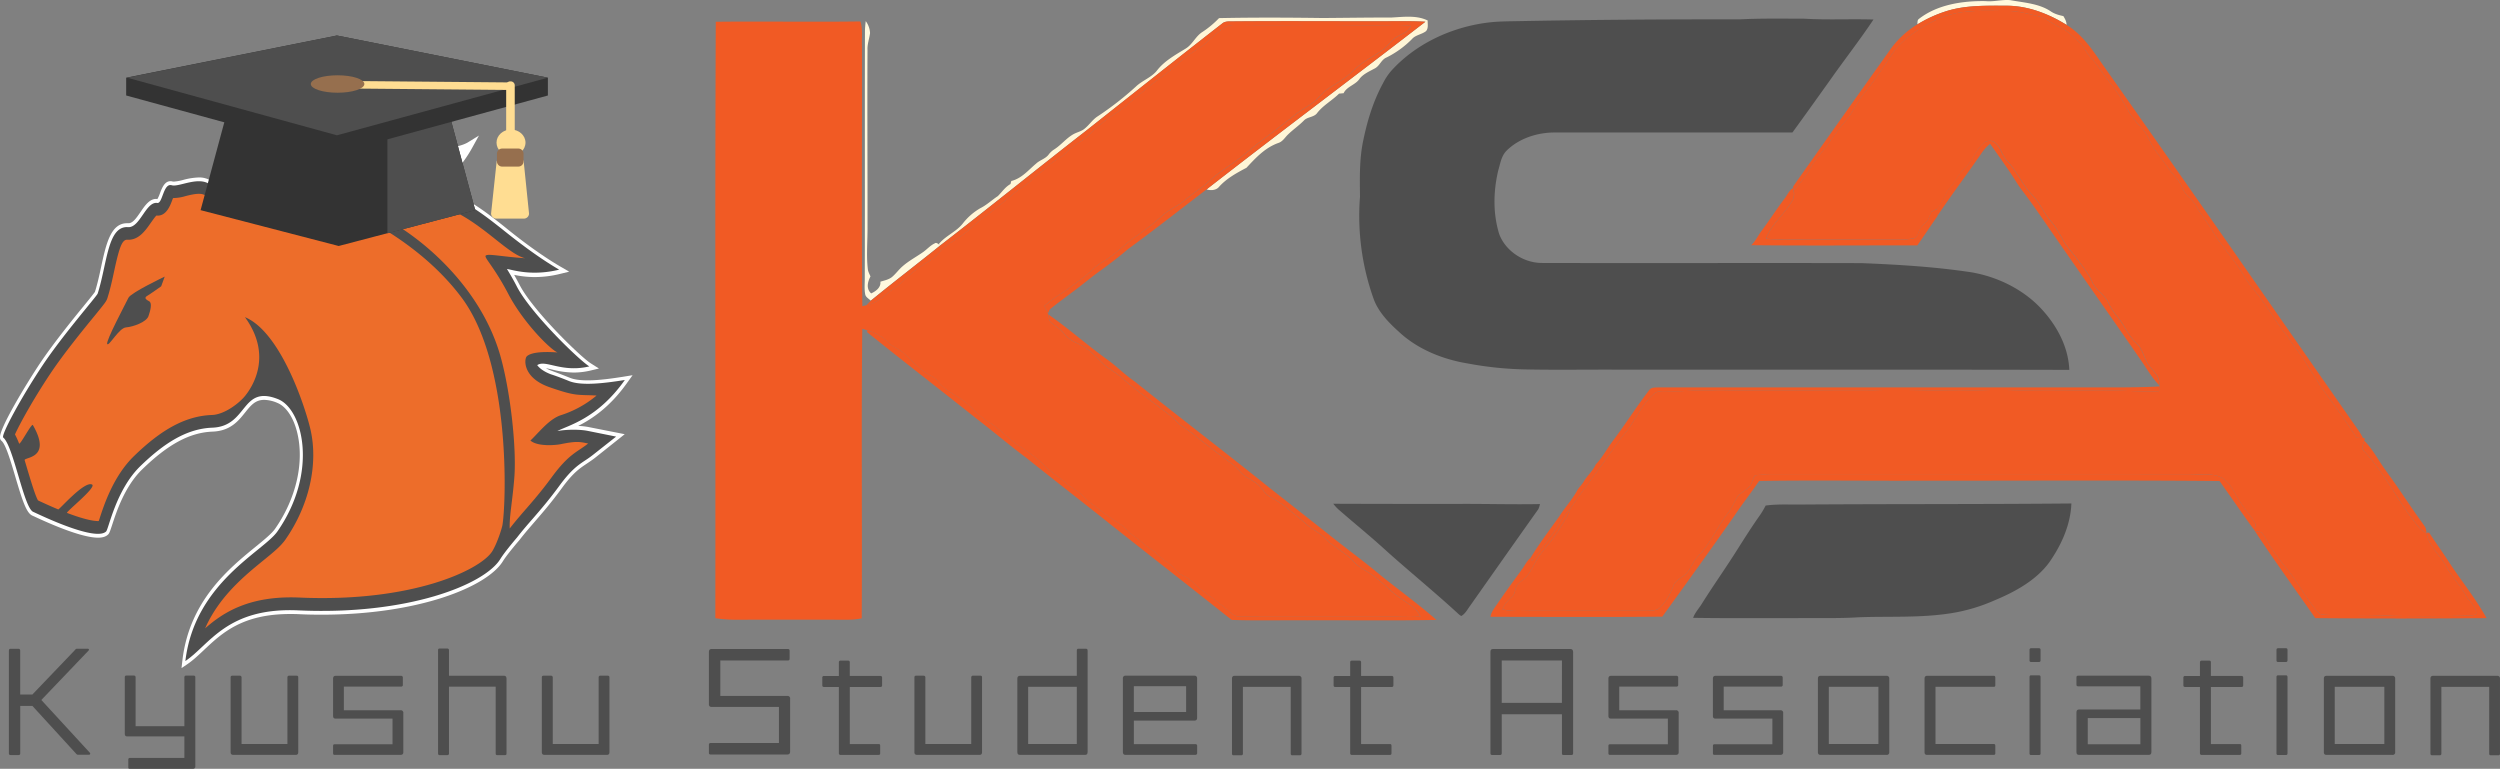 <svg xmlns="http://www.w3.org/2000/svg" viewBox="0 0 1976.05 607.68"><rect x="0" y="0" width="1976.05" height="607.68" fill="#808080" stroke="none"/><defs><style>.cls-1{fill:#fff9dd;}.cls-2{fill:#f15a24;}.cls-3{fill:#fff6d7;}.cls-4{fill:#4e4e4e;}.cls-5{fill:#fff9de;}.cls-6{fill:#fff;}.cls-7{fill:#ed6d2a;}.cls-8{fill:#9a9a9a;}.cls-9{fill:#333;}.cls-10{fill:#ffdd92;}.cls-11{fill:#966f4e;}</style></defs><title>アセット 2</title><g id="レイヤー_2" data-name="レイヤー 2"><g id="レイヤー_1-2" data-name="レイヤー 1"><path class="cls-1" d="M1569.53.89c6.5.65,12.89-1.37,19.38-.78,10.8,2,22.56,2.63,31.78,8.69,3,2.13,6.6,3.15,10.22,3.92,1.34,2.15,2.52,4.42,2.56,6.94-13.82-8.55-29.92-15-46.92-15.16-16.3,0-33.08-.6-48.66,4.47a103.44,103.44,0,0,0-22.37,10.33c.21-1.39-.19-3,1-4.17C1530.89,3.75,1550.88.56,1569.53.89Z"/><path class="cls-2" d="M1537.89,9c15.58-5.07,32.36-4.47,48.66-4.47,17,.18,33.1,6.61,46.92,15.16,12.39,7.59,20.22,19.41,28,30.64,66.81,94.55,132.7,189.62,198.92,284.5,2.59,3.76,5.46,7.4,7.39,11.51l-5.09-.35c-8.83-13.55-18.22-26.79-28-39.8-3.24-5.48-6.69-10.85-10.18-16.2-4.53-8.48-11.14-15.83-16.41-23.9-7.22-9-12.95-18.83-19.69-28.08-4.59-6.62-10.51-12.43-14.4-19.45-7.26-12.47-17.49-23.27-24.94-35.63-2.52-4.08-5.2-8.1-8.06-12-3.47-4.7-5.54-10.24-10.08-14.27a22.31,22.31,0,0,1-6.22-8.71c-2.13-5.66-7.18-9.73-10.62-14.69-3.4-4.78-6.8-9.55-10.38-14.23-4.13-5.34-5.62-12-10.24-17-4.43-5-8.84-10-12-15.75a143.81,143.81,0,0,0-15.17-22.85c-4.6-5.48-8-11.7-12.93-17-3.86-4.08-6.05-9.21-10.12-13.13-4.61-4.36-9.09-9.07-15.2-11.75-5.76-2.48-10.27-7-16.54-8.55-8.21-2-16.45-4.39-25-4.26-17.72-.06-36.41-1.47-52.91,5.52-11.79,5.42-23.1,12.12-31.94,21.07-5.15,5.12-8.61,11.32-12.62,17.13-4.81,7.08-9.64,14.15-15.16,20.79-5.87,6.91-9,15.32-14.91,22.2a143.24,143.24,0,0,0-12,15.59c-4.89,7.66-11.77,14.16-16.19,22.09-3.5,6.37-8.25,12.07-13.08,17.65-.08-.51-.25-1.54-.34-2.05,0-.33,0-1,0-1.35Q1455,94,1493,40.74a73,73,0,0,1,22.49-21.44A103.44,103.44,0,0,1,1537.89,9Z"/><path class="cls-2" d="M1533.58,14.22c16.5-7,35.19-5.58,52.91-5.52,8.59-.13,16.83,2.28,25,4.26,6.27,1.53,10.78,6.07,16.54,8.55,6.11,2.68,10.59,7.39,15.2,11.75,4.07,3.92,6.26,9.05,10.12,13.13,4.93,5.26,8.33,11.48,12.93,17a143.81,143.81,0,0,1,15.17,22.85c3.13,5.75,7.54,10.79,12,15.75,4.62,5.07,6.11,11.71,10.24,17,3.58,4.68,7,9.45,10.38,14.23,3.44,5,8.49,9,10.62,14.69a22.31,22.31,0,0,0,6.22,8.71c4.54,4,6.61,9.57,10.08,14.27,2.86,3.9,5.54,7.92,8.06,12,7.45,12.36,17.68,23.16,24.94,35.63,3.89,7,9.81,12.83,14.4,19.45,6.74,9.25,12.47,19.08,19.69,28.08,5.27,8.07,11.88,15.42,16.41,23.9,3.49,5.35,6.94,10.72,10.18,16.2,9.79,13,19.18,26.25,28,39.8l5.09.35,1.47.1c-.13.46-.39,1.36-.53,1.82-.56,2.79-2.81,6.2,0,8.6,16.06,16.86,25.64,37.63,39.81,55.68,2.57,3.26,4.88,7.09,9.34,8.52l.14.06v0c1.46,10.42,10.77,17.63,15.65,26.68,4.26,8.1,11,14.83,15.37,22.86,2.66,5,9.29,9,8,15.13a24.39,24.39,0,0,1-6.86.84c-19.56.51-39.13.48-58.68.19-16.93-1-33.9-.53-50.84-.7-2.78-.25-6.32.34-8.15-2-6.33-6.79-11-14.69-16-22.26-6.22-9.8-14.48-18.38-20.88-28.07-2.88-4-4.51-8.58-7.7-12.36-1.3-1.58-3.8-1.16-5.63-1.67l-.27-.44c.3-2.22,1.59-4.62,0-6.67-3.8-6.25-9.08-11.68-12.64-18.06-3.62-5.71-6.18-12.46-12.32-16.44-7.68-4.61-17.31-2.79-25.94-2.78-109.93.17-219.86,0-329.78.08-4.66,0-9.37-.37-14,.27-2.15,2.75-2.35,6.37-4.64,9.05-3.12,3.2-7.84,5.09-10,9-2.36,4.32-4.37,8.82-7.51,12.74-6.69,8.52-11.07,18.28-17.59,26.89-3,4.06-7,7.47-9.5,11.85-1.95,3.22-3.34,6.86-6.49,9.31-3.07,2.61-7.42,4.39-8.78,8.26-2.47,6.4-5.72,12.76-11,17.67-2.54,2.39-6.5,2.14-9.85,2.32-30.49-.09-61,0-91.46.05-7.65-.06-15.46.79-22.9-1.23,1.41-3.88,4.28-7,7.43-9.84,2.65-2.31,2.44-5.86,3.72-8.76,2-2.55,5-4.38,7.19-6.78,3.72-3.72,5.8-8.44,8.27-12.85,3.67-6.58,9.22-12.08,13.74-18.18,3.79-4.86,6.47-10.32,9.89-15.4a27.83,27.83,0,0,0,3.37-7.74c7.75-11.65,16.5-22.75,24.6-34.21,6.31-8.56,12.18-17.38,18.92-25.68,8-9.92,12.49-22,22.35-30.67,3-3,7.86-2.24,11.88-2.29,10.9.53,21.76-1.14,32.66-.54,10.17.61,20.34-.29,30.52,0,32.74-.41,65.49.5,98.23.14,21.83.75,43.67-.26,65.51-.33,14.33-.13,28.66,1,43,.47,24.82-.92,49.67-.28,74.5-.16,14.4-.43,28.78,1.2,43.18.47.06-1.28.15-2.55.27-3.82,0-.24,0-.73,0-1,.71-5.69-3.45-10-7-14.08-5.19-5.81-5.36-14-11.3-19.39-6.19-5.68-9-13.44-14.1-19.79a61.46,61.46,0,0,1-8-12.15c-2.78-6.19-9.93-9.67-12.53-16-2.74-6.6-7.59-12.15-11.74-18-3.31-4.75-7.67-8.88-10.54-13.88-3.18-5.49-6-11.23-10.29-16.1-5.83-6.56-8.82-14.77-15-21.07-8-8.15-11.93-18.71-19.85-26.88-4.29-4.32-4.7-10.86-9.8-14.6-2.77-2.25-7-1.2-9.32,1.08-6.17,5.67-8.22,13.89-14.35,19.59-4.82,4.39-7.39,10.22-11.54,15.06-4.38,5.16-5.66,11.91-10.37,16.9-1.51.77-3.06,1.47-4.59,2.17a36.76,36.76,0,0,1-2.78,6.72c-2.11,2.75-5.45,4.77-6.52,8.12-1.22,2.18-1.49,5.49-4.59,6.18-5,1.14-10.12.73-15.17.81-30.11,0-60.23-.08-90.35.07-3.72,0-7.42-.25-11.12-.5,4.14-11.4,14.6-19.5,20.65-30a10.57,10.57,0,0,0,1.17-8.08c4.83-5.58,9.58-11.28,13.08-17.65,4.42-7.93,11.3-14.43,16.19-22.09a143.24,143.24,0,0,1,12-15.59c5.89-6.88,9-15.29,14.91-22.2,5.52-6.64,10.35-13.71,15.16-20.79,4-5.81,7.47-12,12.62-17.13C1510.48,26.34,1521.79,19.64,1533.58,14.22Z"/><path class="cls-2" d="M565.76,17.21c38.11-.45,76.23.28,114.34-.27,2,6.39.93,13,1.22,19.56.18,68.51-.42,137,.29,205.52l3.23-.79c9.22-1.56,14.89-8.77,22.11-13.44,6.14-3.92,10.39-9.66,16.25-13.87a133.7,133.7,0,0,1,13-8.64c4.25-2.62,6.58-6.94,10.4-10s8.23-5.4,12.27-8.2c7.09-4.79,12.8-11,19.62-16,9.07-6.31,17.22-13.58,25.68-20.52,3.79-2.68,8.09-4.83,11.16-8.26,3.87-4.33,9.4-7.09,13.42-11.28,3.83-4.15,9.88-5.89,13.63-10.12,5.37-5.76,13.16-9,18.79-14.56a128.13,128.13,0,0,1,12.56-11.11c5.89-4.55,12.68-8.12,18.13-13.15,4.44-4.13,9.47-7.71,14-11.77,5.69-5.11,12.39-9.19,18.38-14,5.44-4.23,10.16-9.16,15.79-13.19,4.4-3.19,9.43-5.64,13.41-9.3,4.83-4.43,9.55-9.08,15.35-12.51,2.66-1.63,6-1.56,9.09-1.61,22.19.35,44.39.12,66.58,0,17.7.13,35.4.39,53.08.19a128.73,128.73,0,0,1,17.46.43c-1,4.66-6.32,6.13-10.22,8.4-4.7,2.46-7.22,7-11.25,10.15-5.7,4.53-12.57,7.65-18.31,12.11-3.64,2.81-6.63,6.2-10.24,9-5,4-10.86,7.09-16.16,10.79-4.26,3-6.92,7.3-11.09,10.32-4.82,3.5-10.2,6.34-14.78,10.1-13.66,11.13-28.25,21.29-41.65,32.69-6.48,5-13.49,9.49-20,14.5-4.51,3.43-8.19,7.65-13,10.8s-9,6.76-13.39,10.23c-4.85,3.9-11,6.24-15.56,10.42A207.07,207.07,0,0,1,897.63,187c-9.17,6.23-16.37,14.59-26.18,20.08-6.25,3.42-10.4,9-16.12,13-5.51,3.83-10.51,8.23-16.28,11.76a133.77,133.77,0,0,0-13.57,9.93c1,2,2,4.07,2.84,6.16l.13.49a31.89,31.89,0,0,0,1.44,5.57c2,2.33,4.82,3.82,7.15,5.83,3.59,2.85,5.88,6.9,10,9.29,3.24,1.87,6.86,3.15,10,5.17,5.7,3.65,10.1,8.59,14.81,13.19,4.16,4.13,9.8,6.68,14.14,10.62,9.28,8.3,19.56,15.61,29.54,23.19,4.86,3.74,10,7.23,14.18,11.64,4.64,5.09,11.59,7.83,16.38,12.81,9,6.77,17.8,13.84,27,20.41,3.34,2.39,5.91,5.48,8.75,8.33,3.28,3.27,7.92,5,11.61,7.83,3.88,3,5.68,7.66,10,10.2,4.51,2.71,9.24,5.18,13.16,8.59,5.37,4.65,11.13,8.92,16.41,13.66,4.35,3.94,10.08,6.4,14.13,10.64,6.84,7.11,16.43,11.52,23.09,18.8,4.6,5.22,11.59,7.85,17,12.21,7.32,5.6,13.29,12.52,21.21,17.49,5.36,3.83,11.72,7.42,14.22,13.47-6.13.41-12.28.25-18.41.12q-61.56.11-123.13,0a10.23,10.23,0,0,1-7.76-2.71c-7.56-6.49-15.47-12.62-23.65-18.45-4.89-3.36-8.1-8.5-13.82-10.9-6-2.52-8.67-8.47-14.14-11.61-4.52-2.69-7.54-6.9-12-9.68-4.62-2.9-8.28-6.8-12.77-9.84-5.18-3.43-8.56-8.65-14.09-11.71-7.52-4.3-13.76-10.06-20.81-14.91-4.22-2.93-7-7.2-11.31-10a87.61,87.61,0,0,1-8.82-6.33c-5.16-4.52-11.28-8.08-16-13-6.2-6.38-13.81-11.41-21.32-16.43-7.85-5.42-14.08-12.47-22.08-17.72-7.75-4.12-12.85-10.85-19.43-16.16-7-5.58-16-9.15-21.4-16.26-3.23-4.38-9.16-5.85-13.23-9.39-4.63-4-9.06-8.15-13.35-12.42-3.88-4.11-10-5.66-13.82-9.89-4.09-4.42-9.85-7.22-15.84-9q-2-.62-3.93-1.17c-.87,76.28,0,152.58-.44,228.87a60.69,60.69,0,0,1-10.5,1.07q-45.21-.09-90.41,0a112.57,112.57,0,0,1-14.8-1.19C565.64,331.48,565.06,174.34,565.76,17.21Z"/><path class="cls-3" d="M1099.79,13.86c9.58-.48,19.88-2,28.69,2.35-.14,2.78.73,6-1.3,8.38-3.31,2.64-8.31,3-11.13,6.29a75.25,75.25,0,0,1-20,14.5c-4.33,1.77-5.37,6.6-9.36,8.7-4.37,2.34-9.21,4.43-12.16,8.33-3.16,4.69-10.12,6-12.5,11.26l-3.61.33c-5.46,5.43-12.67,9.27-17.34,15.35-2.37,3.37-7.64,2.94-10.42,5.87-3.92,4-8.62,7.2-12.59,11.09-2.36,2.24-4,5.33-7.29,6.56-10.77,3.71-18.36,12-25.56,19.75-7.92,4.13-15.89,8.57-21.69,15.08-2.26,2.73-6.48,3.06-9.84,2,57.23-44.64,115.51-88.16,173-132.55-13.46-.76-27-.27-40.44-.34-38,0-76-.26-114.07.1-2.24,0-4.59.24-6.24,1.74C930,46.61,894.47,74.92,858.76,103.08,820,133.19,782,164,743.12,194l-1.16-.95c5.12-6.55,13.87-9.8,19-16.33A47.91,47.91,0,0,1,774.8,164.6C780,162,784,158.07,788.72,155c3.28-3.23,5.76-7.16,10-9.54.15-.6.46-1.79.62-2.38,8.37-2.12,13.56-8.71,19.63-13.78,3-2.83,7.64-3.88,10-7.28a16.63,16.63,0,0,1,4.42-4c5.45-3.51,9.32-8.69,15-11.91,2.84-1.6,6.29-2.23,8.79-4.32,3.8-3,6.32-7.22,10.51-9.88a246.21,246.21,0,0,0,30.22-23.55c5-4.76,12.28-7.15,16.57-12.58,5.7-7.51,14.46-12.34,22.66-17.35,5.62-3.44,7.82-9.8,13.42-13.26a76,76,0,0,0,13-10.85c27.32-.58,54.65-.44,82-.08C1063.63,14.12,1081.71,13.82,1099.79,13.86Z"/><path class="cls-4" d="M1200.37,16.7c58.32-1.11,116.65-1.48,175-1.41,16.91-.85,33.88-.53,50.82-.51,18.19,1.08,36.43.09,54.65.65-10.69,16-22.6,31.27-33.68,47-10.1,14.12-20.13,28.28-30.4,42.29q-94.14,0-188.28,0c-14,.07-28.32,5-37.76,14.48-4.15,4.27-4.83,10.13-6.45,15.37-3.91,16.5-4.31,33.94.68,50.28,4.59,12.74,18.35,22.78,33.42,23,84.33.22,168.66-.09,253,.12,29.07,1.19,58.18,2.9,86.93,7.27,20.19,3.47,39.17,12.83,53,26.54,13.76,13.93,23.56,31.71,24.32,50.57-118.4-.31-236.8-.1-355.19-.16-24.43-.15-48.85.3-73.27-.17a274.37,274.37,0,0,1-47-4.72c-20.41-3.34-40.24-11.62-54.67-25.25-8.06-7.24-15.75-15.34-19.52-25.18a195.12,195.12,0,0,1-11-81.47c-.17-15-.55-30.06,2.66-44.82,3.19-15.33,7.79-30.54,15.42-44.58a49.1,49.1,0,0,1,6.32-9.68c18.83-21.06,47-34.77,76.67-38.47C1184.09,16.83,1192.24,16.87,1200.37,16.7Z"/><path class="cls-4" d="M1053.85,398.17q49.49.19,99,.14c21.46-.13,42.92.53,64.39.11a24,24,0,0,1-1.23,3.92c-18.06,25.41-36,50.93-53.94,76.4-2.13,2.84-3.71,6.22-7,8.15-1.69-.75-2.81-2.18-4.15-3.31-17.93-16.39-36.88-31.82-55-48.07-12.14-11.12-25-21.54-37.46-32.37A35.91,35.91,0,0,1,1053.85,398.17Z"/><path class="cls-4" d="M1395.6,399.6c7.89-1.07,15.86-.83,23.8-.78,72.62-.53,145.24-.19,217.86-.86-.62,16.66-7.72,32.6-17.5,46.57-10.26,14-26.64,23.12-43.24,30a137.91,137.91,0,0,1-34.18,10.15c-24.23,3.88-48.91,2.31-73.36,3.24-16.49,1.06-33,.39-49.54.67-27-.08-54.09.2-81.14-.24,1.42-4.2,4.7-7.52,7-11.34,9.19-14.66,19.31-28.82,28.47-43.49,5.6-8.81,11.19-17.65,17.26-26.21A62.13,62.13,0,0,0,1395.6,399.6Z"/><path class="cls-5" d="M684.29,16.68a17.12,17.12,0,0,1,3.41,9.54c-.58,4.45-2.27,8.79-2,13.32-.25,46.43.07,92.87,0,139.3.13,11.21-1,22.46.22,33.66.18,2.13,1.29,4.06,2.13,6-2.24,4.24-3.63,9.73.55,13.42,3.95-1.82,7.78-4.84,7.28-9.25,3.18-1,6.72-1.66,9.27-3.79,2.89-2.47,5.06-5.53,7.88-8.06,4.94-4.45,11-7.64,16.52-11.5,3.19-2.2,5.67-5.26,9.28-6.94,1.06-.86,2.3.08,3.13.69l1.16.95c-18.18,14.64-36.79,28.84-54.84,43.63-1.59-1.55-4-2.76-4.4-5-.83-4.36-.29-8.79-.35-13.18.21-65.05-.06-130.09.15-195.15C683.74,21.78,684,19.22,684.29,16.68Z"/><path class="cls-2" d="M965.94,18.67c1.65-1.5,4-1.77,6.24-1.74,38-.36,76.05-.12,114.07-.1,13.47.07,27-.42,40.44.34-57.45,44.39-115.73,87.91-173,132.55-20.64,15.74-41,31.78-62,47.12-7,6-14.29,11.57-21.8,17-7.34,5.22-14.09,11.05-21.33,16.36-5.94,4.5-12,8.84-17.77,13.54-1.5,1-1.86,2.73-2.49,4.22-.81-2.09-1.83-4.12-2.84-6.16a133.77,133.77,0,0,1,13.57-9.93c5.77-3.53,10.77-7.93,16.28-11.76,5.72-4,9.87-9.58,16.12-13,9.81-5.49,17-13.85,26.18-20.08a207.07,207.07,0,0,0,21.74-17.1c4.58-4.18,10.71-6.52,15.56-10.42,4.4-3.47,8.66-7.11,13.39-10.23s8.46-7.37,13-10.8c6.5-5,13.51-9.47,20-14.5,13.4-11.4,28-21.56,41.65-32.69,4.58-3.76,10-6.6,14.78-10.1,4.17-3,6.83-7.37,11.09-10.32,5.3-3.7,11.14-6.77,16.16-10.79,3.61-2.84,6.6-6.23,10.24-9,5.74-4.46,12.61-7.58,18.31-12.11,4-3.13,6.55-7.69,11.25-10.15,3.9-2.27,9.23-3.74,10.22-8.4a128.73,128.73,0,0,0-17.46-.43c-17.68.2-35.38-.06-53.08-.19-22.19.11-44.39.34-66.58,0-3.1.05-6.43,0-9.09,1.61-5.8,3.43-10.52,8.08-15.35,12.51-4,3.66-9,6.11-13.41,9.3-5.63,4-10.35,9-15.79,13.19-6,4.8-12.69,8.88-18.38,14-4.52,4.06-9.55,7.64-14,11.77-5.45,5-12.24,8.6-18.13,13.15a128.13,128.13,0,0,0-12.56,11.11c-5.63,5.51-13.42,8.8-18.79,14.56-3.75,4.23-9.8,6-13.63,10.12-4,4.19-9.55,6.95-13.42,11.28-3.07,3.43-7.37,5.58-11.16,8.26-8.46,6.94-16.61,14.21-25.68,20.52-6.82,5-12.53,11.23-19.62,16-4,2.8-8.47,5.14-12.27,8.2s-6.15,7.35-10.4,10a133.7,133.7,0,0,0-13,8.64c-5.86,4.21-10.11,10-16.25,13.87-7.22,4.67-12.89,11.88-22.11,13.44,1.12-1.21,2.24-2.43,3.44-3.56,18.05-14.79,36.66-29,54.84-43.63,38.86-30,76.89-60.85,115.64-91C894.47,74.92,930,46.61,965.94,18.67Z"/><path class="cls-2" d="M1567.19,113.65c2.3-2.28,6.55-3.33,9.32-1.08,5.1,3.74,5.51,10.28,9.8,14.6,7.92,8.17,11.9,18.73,19.85,26.88,6.22,6.3,9.21,14.51,15,21.07,4.32,4.87,7.11,10.61,10.29,16.1,2.87,5,7.23,9.13,10.54,13.88,4.15,5.88,9,11.43,11.74,18,2.6,6.29,9.75,9.77,12.53,16a61.46,61.46,0,0,0,8,12.15c5.12,6.35,7.91,14.11,14.1,19.79,5.94,5.35,6.11,13.58,11.3,19.39,3.59,4.11,7.75,8.39,7,14.08-5.69-5.85-9.6-12.81-14.14-19.36-22.58-32.66-45.46-65.17-68.11-97.81-8.47-12.16-16.66-24.51-25.7-36.33a84.52,84.52,0,0,1-5.26-7.61c-6.36-10.17-13.58-19.88-20.42-29.78a34.62,34.62,0,0,0-6.78,7.45c-11.45,16.64-23.67,32.85-34.92,49.6-.17-1.82-.35-3.65-.51-5.46,4.71-5,6-11.74,10.37-16.9,4.15-4.84,6.72-10.67,11.54-15.06C1559,127.54,1561,119.32,1567.19,113.65Z"/><path class="cls-2" d="M1410.71,156.78c2.17-2.72,3.29-6.21,6.58-8.09.09.51.26,1.54.34,2.05a10.57,10.57,0,0,1-1.17,8.08c-6,10.45-16.51,18.55-20.65,30,3.7.25,7.4.5,11.12.5,30.12-.15,60.24-.06,90.35-.07,5-.08,10.22.33,15.17-.81,3.1-.69,3.37-4,4.59-6.18,1.07-3.35,4.41-5.37,6.52-8.12a36.76,36.76,0,0,0,2.78-6.72c1.53-.7,3.08-1.4,4.59-2.17.16,1.81.34,3.64.51,5.46l-.59.92c-5.21,7.4-10.15,15-15.39,22.35-43.75-.08-87.51.33-131.26-.18,3.62-3.37,5.44-7.82,8.38-11.62C1398.86,173.81,1404.38,165.06,1410.71,156.78Z"/><path class="cls-2" d="M1868.73,356.83c-2.82-2.4-.57-5.81,0-8.6,7,7.15,11.3,15.92,17.11,23.78,10.69,14.51,20.19,29.71,30.86,44.24,1,1.41,1,3.13,1.19,4.78-4.46-1.43-6.77-5.26-9.34-8.52C1894.37,394.46,1884.79,373.69,1868.73,356.83Z"/><path class="cls-2" d="M828.45,248.42c15.84,10.94,30,23.67,45.57,34.93,8.06,5.61,14.73,12.62,22.85,18.16,35.45,28.41,71.67,56,107.1,84.48q23.27,18.25,46.48,36.59c13.69,11,28,21.37,41.39,32.62,14.47,11.62,29.66,22.55,43.52,34.79-34.07.69-68.15.15-102.23.31-19.86-.17-39.77.37-59.59-.31-31.09-24.66-62.39-49.12-93.54-73.74-22.92-18.36-46.24-36.3-69.14-54.66-13.2-9.78-25.58-20.43-38.62-30.37-28.85-23-58.14-45.5-86.81-68.65.05-.38.13-1.15.16-1.52,6,1.81,11.75,4.61,15.84,9,3.77,4.23,9.94,5.78,13.82,9.89,4.29,4.27,8.72,8.44,13.35,12.42,4.07,3.54,10,5,13.23,9.39,5.41,7.11,14.41,10.68,21.4,16.26,6.58,5.31,11.68,12,19.43,16.16,8,5.25,14.23,12.3,22.08,17.72,7.51,5,15.12,10.05,21.32,16.43,4.7,4.95,10.82,8.51,16,13a87.61,87.61,0,0,0,8.82,6.33c4.33,2.8,7.09,7.07,11.31,10,7.05,4.85,13.29,10.61,20.81,14.91,5.53,3.06,8.91,8.28,14.09,11.71,4.49,3,8.15,6.94,12.77,9.84,4.43,2.78,7.45,7,12,9.68,5.47,3.14,8.13,9.09,14.14,11.61,5.72,2.4,8.93,7.54,13.82,10.9,8.18,5.83,16.09,12,23.65,18.45a10.23,10.23,0,0,0,7.76,2.71q61.56,0,123.13,0c6.13.13,12.28.29,18.41-.12-2.5-6.05-8.86-9.64-14.22-13.47-7.92-5-13.89-11.89-21.21-17.49-5.43-4.36-12.42-7-17-12.21-6.66-7.28-16.25-11.69-23.09-18.8-4-4.24-9.78-6.7-14.13-10.64-5.28-4.74-11-9-16.41-13.66-3.92-3.41-8.65-5.88-13.16-8.59-4.36-2.54-6.16-7.24-10-10.2-3.69-2.84-8.33-4.56-11.61-7.83-2.84-2.85-5.41-5.94-8.75-8.33-9.24-6.57-18-13.64-27-20.41-4.79-5-11.74-7.72-16.38-12.81-4.16-4.41-9.32-7.9-14.18-11.64-10-7.58-20.26-14.89-29.54-23.19-4.34-3.94-10-6.49-14.14-10.62-4.71-4.6-9.11-9.54-14.81-13.19-3.13-2-6.75-3.3-10-5.17-4.08-2.39-6.37-6.44-10-9.29-2.33-2-5.2-3.5-7.15-5.83A31.89,31.89,0,0,1,828.45,248.42Z"/><path class="cls-2" d="M1303.59,308.34c1.53-2.28,4.78-2,7.32-2.12q172.29,0,344.56,0c17.12,0,34.25.13,51.34-.75-.12,1.27-.21,2.54-.27,3.82-14.4.73-28.78-.9-43.18-.47-24.83-.12-49.68-.76-74.5.16-14.35.54-28.68-.6-43-.47-21.84.07-43.68,1.08-65.51.33-32.74.36-65.49-.55-98.23-.14-10.18-.31-20.35.59-30.52,0-10.9-.6-21.76,1.07-32.66.54-4,0-8.86-.75-11.88,2.29-9.86,8.67-14.4,20.75-22.35,30.67-6.74,8.3-12.61,17.12-18.92,25.68-8.1,11.46-16.85,22.56-24.6,34.21-6.9,6.33-10.22,14.85-15.69,22.09-4.76,6.43-9.6,12.83-14.63,19.1-.28-.58-.83-1.75-1.1-2.33,6.89-11.31,15-22,22.76-32.81,4.26-6.84,9.9-12.9,13.82-19.93,1.39-2.74,3.89-4.85,5.43-7.52,2.81-4.79,7.4-8.59,9.59-13.69a43.13,43.13,0,0,0,4.9-6c3.07-4.28,5.72-8.81,8.93-13C1285,335,1293.6,321.22,1303.59,308.34Z"/><path class="cls-2" d="M1387.35,375.69c4.62-.64,9.33-.23,14-.27,109.92-.08,219.85.09,329.78-.08,8.63,0,18.26-1.83,25.94,2.78,6.14,4,8.7,10.73,12.32,16.44,3.56,6.38,8.84,11.81,12.64,18.06,1.59,2.05.3,4.45,0,6.67-9.46-12.88-18.38-26.08-27.67-39.07-78.53-.76-157.09-.2-235.63-.3-42.75.22-85.51-.48-128.26.24-6.33,9.24-13.27,18.12-19.49,27.41-18.73,26.79-37.91,53.31-57.06,79.84-45.26.44-90.52.17-135.79.13.56-4,3.34-7.17,5.56-10.51,6.17-9,12.58-17.86,19.08-26.66,2.34-3.14,3.87-6.81,7-9.44.27.58.82,1.75,1.1,2.33,5-6.27,9.87-12.67,14.63-19.1,5.47-7.24,8.79-15.76,15.69-22.09a27.83,27.83,0,0,1-3.37,7.74c-3.42,5.08-6.1,10.54-9.89,15.4-4.52,6.1-10.07,11.6-13.74,18.18-2.47,4.41-4.55,9.13-8.27,12.85-2.24,2.4-5.17,4.23-7.19,6.78-1.28,2.9-1.07,6.45-3.72,8.76-3.15,2.82-6,6-7.43,9.84,7.44,2,15.25,1.17,22.9,1.23,30.48-.07,61-.14,91.46-.05,3.35-.18,7.31.07,9.85-2.32,5.32-4.91,8.57-11.27,11-17.67,1.36-3.87,5.71-5.65,8.78-8.26,3.15-2.45,4.54-6.09,6.49-9.31,2.47-4.38,6.49-7.79,9.5-11.85,6.52-8.61,10.9-18.37,17.59-26.89,3.14-3.92,5.15-8.42,7.51-12.74,2.18-3.93,6.9-5.82,10-9C1385,382.06,1385.2,378.44,1387.35,375.69Z"/><path class="cls-2" d="M1782.29,419.73c1.83.51,4.33.09,5.63,1.67,3.19,3.78,4.82,8.39,7.7,12.36,6.4,9.69,14.66,18.27,20.88,28.07,5,7.57,9.68,15.47,16,22.26,1.83,2.36,5.37,1.77,8.15,2,16.94.17,33.91-.26,50.84.7,19.55.29,39.12.32,58.68-.19a24.39,24.39,0,0,0,6.86-.84c1.3-6.13-5.33-10.13-8-15.13-4.37-8-11.11-14.76-15.37-22.86-4.88-9.05-14.19-16.26-15.65-26.68l2-.1c4.78,7.37,10,14.51,14.78,21.89,10,15.38,21.77,29.77,30.64,45.71q-67.7.58-135.39,0C1814.11,465.64,1797.54,443.05,1782.29,419.73Z"/><path class="cls-4" d="M70.17,596.58H61.81a1.76,1.76,0,0,1-1.42-.6L25.64,558H16v37.4c0,1-.48,1.4-1.33,1.4H8.46c-1,0-1.43-.4-1.43-1.4v-81c0-1.1.48-1.6,1.33-1.6h6.27c.85,0,1.33.6,1.33,1.6V549h9.59l33.79-35.31c.48-.6.76-.9,1.43-.9h8.54c.57,0,1,.2,1,.6a1.37,1.37,0,0,1-.47,1L32.67,553.28l38.16,41.5a1.39,1.39,0,0,1,.48.9A1,1,0,0,1,70.17,596.58Z"/><path class="cls-4" d="M152.19,607.68H102.73c-1,0-1.33-.3-1.33-1.2v-6c0-.9.38-1.4,1.33-1.4h43v-17h-45c-1.43,0-2.09-.6-2.09-2.1v-44.6c0-.9.38-1.4,1.14-1.4h6.07a1.28,1.28,0,0,1,1.33,1.4V574h38.55v-38.6a1.28,1.28,0,0,1,1.33-1.4h6a1.24,1.24,0,0,1,1.33,1.4v70.3C154.38,607.08,153.62,607.68,152.19,607.68Z"/><path class="cls-4" d="M233.65,596.68H184.57c-1.62,0-2.28-.7-2.28-2.2v-59c0-1,.38-1.4,1.42-1.4h5.79a1.34,1.34,0,0,1,1.43,1.5v52.5h36.26v-52.6a1.26,1.26,0,0,1,1.43-1.4h5.79c1,0,1.33.4,1.33,1.5v58.9C235.74,596,235.07,596.68,233.65,596.68Z"/><path class="cls-4" d="M316.44,596.68H264.5c-.85,0-1.23-.4-1.23-1.4v-5.6c0-1,.38-1.4,1.23-1.4h45.76V568h-44.9c-1.43,0-2.09-.6-2.09-2.2v-29.4c0-1.4.66-2.21,2-2.21H317a1.31,1.31,0,0,1,1.42,1.41v5.7a1.26,1.26,0,0,1-1.42,1.4h-45.2v18.7h44.72a2,2,0,0,1,2.28,2.3v30.8C318.81,596,318.05,596.68,316.44,596.68Z"/><path class="cls-4" d="M399.13,596.88h-6c-.95,0-1.33-.4-1.33-1.3v-52.8H354.89v52.8c0,.9-.57,1.3-1.52,1.3h-5.7c-.95,0-1.42-.4-1.42-1.3V514c0-1,.38-1.4,1.23-1.4h5.89a1.33,1.33,0,0,1,1.52,1.4v20.11h43.38c1.43,0,2.09.8,2.09,2.4v59.1C400.36,596.48,400,596.88,399.13,596.88Z"/><path class="cls-4" d="M479.63,596.68H430.55c-1.61,0-2.28-.7-2.28-2.2v-59c0-1,.38-1.4,1.43-1.4h5.79a1.33,1.33,0,0,1,1.42,1.5v52.5h36.27v-52.6a1.26,1.26,0,0,1,1.42-1.4h5.79c.95,0,1.33.4,1.33,1.5v58.9C481.72,596,481.06,596.68,479.63,596.68Z"/><path class="cls-4" d="M622.23,596.38H561.76c-1,0-1.43-.4-1.43-1.4v-6.2c0-1,.48-1.5,1.43-1.5h53.92v-28.5H562.61c-1.52,0-2.28-.6-2.28-2.2V515.37c0-1.6.76-2.4,2.18-2.4h60.2c1,0,1.42.5,1.42,1.4v6.2c0,1.1-.47,1.5-1.42,1.5H569.35v28h53a2,2,0,0,1,2.18,2.3V594C624.51,595.68,623.75,596.38,622.23,596.38Z"/><path class="cls-4" d="M696,543H671.69v45.1h22.88c.76,0,1.14.4,1.14,1.4v5.8c0,1-.38,1.4-1.23,1.4h-30.1a1.24,1.24,0,0,1-1.33-1.4V543H651.38c-1,0-1.43-.4-1.43-1.4v-5.9a1.24,1.24,0,0,1,1.33-1.4h11.77V523.57c0-.9.48-1.4,1.24-1.4h6.07c.95,0,1.33.5,1.33,1.4v10.71H696c.76,0,1.23.5,1.23,1.4v5.9C697.23,542.58,696.76,543,696,543Z"/><path class="cls-4" d="M774.13,596.68H725.05c-1.62,0-2.28-.7-2.28-2.2v-59c0-1,.38-1.4,1.42-1.4H730a1.33,1.33,0,0,1,1.42,1.5v52.5h36.27v-52.6a1.26,1.26,0,0,1,1.42-1.4h5.79c1,0,1.33.4,1.33,1.5v58.9C776.22,596,775.56,596.68,774.13,596.68Z"/><path class="cls-4" d="M857.58,596.68H806.22c-1.42,0-2.09-.7-2.09-2.2v-58.1c0-1.4.67-2.21,2.09-2.21h44.91v-20c0-1,.38-1.4,1.33-1.4h5.88c.95,0,1.33.5,1.33,1.5v80.11C859.67,596,859,596.68,857.58,596.68Zm-6.45-53.8H812.68v45.2h38.45Z"/><path class="cls-4" d="M944.74,596.68h-55c-1.52,0-2.19-.8-2.19-2.4v-57.9a2,2,0,0,1,2.28-2.3h54.21a2,2,0,0,1,2.19,2.2v31.1c0,1.5-.76,2.2-2.28,2.2H896.22v18.6h48.61a1.26,1.26,0,0,1,1.43,1.4v5.6A1.41,1.41,0,0,1,944.74,596.68Zm-7.22-54.3h-41.3v20.4h41.3Z"/><path class="cls-4" d="M1027.43,597h-5.89a1.18,1.18,0,0,1-1.33-1.2v-52.9H982.42v52.7a1.23,1.23,0,0,1-1.32,1.4h-6c-.85,0-1.32-.4-1.32-1.4v-59.2c0-1.4.66-2.21,2.08-2.21h50.7a2,2,0,0,1,2.19,2.21v59.2A1.24,1.24,0,0,1,1027.43,597Z"/><path class="cls-4" d="M1100.15,543h-24.31v45.1h22.88c.76,0,1.14.4,1.14,1.4v5.8c0,1-.38,1.4-1.23,1.4h-30.1a1.24,1.24,0,0,1-1.33-1.4V543h-11.67c-1,0-1.43-.4-1.43-1.4v-5.9a1.24,1.24,0,0,1,1.33-1.4h11.77V523.57c0-.9.48-1.4,1.24-1.4h6.07c1,0,1.33.5,1.33,1.4v10.71h24.31c.76,0,1.23.5,1.23,1.4v5.9C1101.38,542.58,1100.91,543,1100.15,543Z"/><path class="cls-4" d="M1242,596.78h-6.08c-1,0-1.33-.3-1.33-1.4v-30.8H1187v30.8c0,1-.48,1.4-1.43,1.4h-6.07c-1,0-1.43-.4-1.43-1.4V515.27c0-1.6.67-2.3,2.18-2.3h61c1.42,0,2.18.8,2.18,2.5v79.91C1243.41,596.38,1243,596.78,1242,596.78Zm-7.41-74.71H1187v33.51h47.56Z"/><path class="cls-4" d="M1324.49,596.68h-51.94c-.85,0-1.23-.4-1.23-1.4v-5.6c0-1,.38-1.4,1.23-1.4h45.77V568h-44.91c-1.42,0-2.09-.6-2.09-2.2v-29.4c0-1.4.67-2.21,2-2.21h51.75a1.31,1.31,0,0,1,1.42,1.41v5.7a1.26,1.26,0,0,1-1.42,1.4h-45.19v18.7h44.71a2,2,0,0,1,2.28,2.3v30.8C1326.86,596,1326.1,596.68,1324.49,596.68Z"/><path class="cls-4" d="M1407.08,596.68h-51.93c-.85,0-1.23-.4-1.23-1.4v-5.6c0-1,.38-1.4,1.23-1.4h45.76V568H1356c-1.43,0-2.09-.6-2.09-2.2v-29.4c0-1.4.66-2.21,2-2.21h51.74a1.31,1.31,0,0,1,1.43,1.41v5.7a1.26,1.26,0,0,1-1.43,1.4h-45.19v18.7h44.72a2,2,0,0,1,2.28,2.3v30.8C1409.46,596,1408.7,596.68,1407.08,596.68Z"/><path class="cls-4" d="M1491.1,596.68h-52c-1.52,0-2.19-.7-2.19-2.2v-58.1c0-1.4.67-2.21,2.09-2.21h52.12a2,2,0,0,1,2.19,2.21v58.1A1.94,1.94,0,0,1,1491.1,596.68Zm-6.36-53.8h-39.21v45.2h39.21Z"/><path class="cls-4" d="M1575.88,596.68h-52.59c-1.43,0-2.09-.7-2.09-2.2v-58c0-1.5.66-2.31,2-2.31H1576c.76,0,1.14.61,1.14,1.41v5.9c0,1-.38,1.4-1.14,1.4h-46.14v45.2H1576q1.14,0,1.14,1.5v5.8A1.14,1.14,0,0,1,1575.88,596.68Z"/><path class="cls-4" d="M1611.58,523.27h-6.08c-.85,0-1.33-.39-1.33-1.39v-8.11c0-.9.48-1.4,1.24-1.4h6.17c1,0,1.33.5,1.33,1.4v8C1612.91,522.77,1612.53,523.27,1611.58,523.27Zm0,73.51h-6.08a1.16,1.16,0,0,1-1.33-1.3v-60.3c0-.9.48-1.4,1.24-1.4h6.17c1,0,1.33.6,1.33,1.5v60.1C1612.91,596.38,1612.53,596.78,1611.58,596.78Z"/><path class="cls-4" d="M1698.35,596.68h-55c-1.42,0-2.09-.7-2.09-2.2v-31.4c0-1.5.67-2.3,2.09-2.3h48.42v-18.3h-49.18c-.95,0-1.33-.4-1.33-1.4v-5.6c0-1,.38-1.4,1.33-1.4h55.83c1.33,0,2.09.7,2.09,2.3v58C1700.54,596,1699.78,596.68,1698.35,596.68Zm-6.55-29.1h-41.58v20.7h41.58Z"/><path class="cls-4" d="M1771.83,543h-24.3v45.1h22.88c.76,0,1.14.4,1.14,1.4v5.8c0,1-.38,1.4-1.23,1.4h-30.1a1.23,1.23,0,0,1-1.33-1.4V543h-11.68c-1,0-1.42-.4-1.42-1.4v-5.9a1.23,1.23,0,0,1,1.33-1.4h11.77V523.57c0-.9.47-1.4,1.23-1.4h6.08c1,0,1.33.5,1.33,1.4v10.71h24.3c.76,0,1.24.5,1.24,1.4v5.9C1773.07,542.58,1772.59,543,1771.83,543Z"/><path class="cls-4" d="M1806.77,523.27h-6.08c-.85,0-1.32-.39-1.32-1.39v-8.11c0-.9.47-1.4,1.23-1.4h6.17c1,0,1.33.5,1.33,1.4v8C1808.1,522.77,1807.72,523.27,1806.77,523.27Zm0,73.51h-6.08a1.16,1.16,0,0,1-1.32-1.3v-60.3c0-.9.47-1.4,1.23-1.4h6.17c1,0,1.33.6,1.33,1.5v60.1C1808.1,596.38,1807.72,596.78,1806.77,596.78Z"/><path class="cls-4" d="M1891,596.68h-52c-1.51,0-2.18-.7-2.18-2.2v-58.1c0-1.4.67-2.21,2.09-2.21H1891a2,2,0,0,1,2.19,2.21v58.1A1.94,1.94,0,0,1,1891,596.68Zm-6.36-53.8h-39.21v45.2h39.21Z"/><path class="cls-4" d="M1974.72,597h-5.89a1.18,1.18,0,0,1-1.33-1.2v-52.9h-37.79v52.7a1.23,1.23,0,0,1-1.32,1.4h-6c-.85,0-1.32-.4-1.32-1.4v-59.2c0-1.4.66-2.21,2.08-2.21h50.7a2,2,0,0,1,2.19,2.21v59.2A1.24,1.24,0,0,1,1974.72,597Z"/><path class="cls-6" d="M147.8,525.17c4.63-3.1,8.92-7.16,13.46-11.43,14.17-13.35,30.26-28.41,67.94-28.41,2.19,0,4.37,0,6.65.11,6.21.32,12.41.42,18.45.42h0c76.16,0,130.63-21.78,143.22-42.29,3.67-5.87,12.86-16.45,12.94-16.56l.09-.1c4.28-5.56,8.22-10,12.5-15,6.21-7.16,12.68-14.64,21-26,8.92-12.28,14.16-15.7,19.76-19.44,2-1.38,4.37-2.88,6.91-4.91l23.08-18.37L465,337.51a54.11,54.11,0,0,0-8-.85c10.84-5.45,25.09-14.85,38.65-34l4.37-6.09-6.56,1.07c-9.27,1.49-19.93,3-28.94,3-5.95,0-10.67-.64-14-2-3.5-1.39-7.78-3.1-13.38-5.13-.79-.32-1.57-.53-2.27-.85a23.52,23.52,0,0,1-3.32-1.61c1.48.22,3.14.65,5,1.07a70.91,70.91,0,0,0,17,2.35A58,58,0,0,0,466.25,293l7.17-1.71L467,287.21c-8-5-45.47-41.33-56.14-61.73-1.48-2.78-3-5.56-4.46-8.23A77.93,77.93,0,0,0,422.79,219a83.44,83.44,0,0,0,19.68-2.45l7.43-1.82-6.82-3.95c-17.93-10.47-35.33-24.25-43.63-31l-2-1.61c-8.56-6.73-18.27-14.42-29.64-20.72a136.4,136.4,0,0,0-12.41-6,93.71,93.71,0,0,0-9-3.31c6.91-5.66,18.1-15.49,26.76-31.19l5.42-9.82-8.66,5.34c-7.26,4.48-27,7.15-53,7.15-7.43,0-14.77-.21-19.67-.64-5.33-.42-10.84-1.28-16.09-2-8.57-1.28-17.22-2.56-26-2.56a80.71,80.71,0,0,0-11.72.86c-13.64,2.13-16.87,2.56-17.92,2.67a10.9,10.9,0,0,0-1.14.21c-.52.11-1.92.53-7.95,1.92.26-1.49.61-3.42,1-5.12,2.1-10.79,5.33-27.13-.18-36.42l-.87-1.5-1.49.21c-13.29,2.14-30,32.69-41,52.87-2.71,4.91-5.68,10.47-7.25,12.71a17,17,0,0,0-9.53-2.56,52.77,52.77,0,0,0-12.51,2,39.22,39.22,0,0,1-7.17,1.28,9.24,9.24,0,0,1-1.13-.11,4.81,4.81,0,0,0-1.67-.21c-4.63,0-6.73,5.66-8.3,9.82a23.61,23.61,0,0,1-1.93,4.28c-.26,0-.61-.11-1-.11-5.24,0-8.92,5.34-12.41,10.47-3.07,4.48-6,8.75-9.36,8.75h-1.22c-13,0-16.62,16.77-20.47,34.5-1.39,6.62-2.88,13.35-4.89,19.76-.79,1.18-4.37,5.66-8.22,10.36-9.09,11.11-24.22,29.8-34.89,45.61C20.75,303.44-.85,339.12,0,346a3.32,3.32,0,0,0,1.22,2.46c3.32,2.67,7.52,17,10.93,28.51,5.25,17.73,8.66,28.63,13.38,30.55a10.65,10.65,0,0,0,1.4.64C56.69,422.1,70.85,425,77.5,425c3.67,0,6.29-.86,8-2.57,1-1,1.57-2.77,3.06-7.26,3.24-9.93,9.88-30.76,24-44.32,20.46-19.87,37.6-29,55.44-29.69,14-.54,20.28-8.23,25.79-15.17,4.46-5.55,8-9.93,15-9.93a27.59,27.59,0,0,1,10.32,2.35c7.17,2.88,13.2,12,16,24.35,5.42,23.39-1.22,51.58-17.66,75.19-2.71,3.84-8.57,8.65-15.39,14.2-20.81,17-52.38,42.62-57.89,89.82l-.69,6.09Z"/><path class="cls-4" d="M440.54,340.72c8-4.38,31.48-9.4,53.34-40.37-17.31,2.77-34.45,4.7-44.07.85-3.41-1.39-7.69-3.1-13.29-5a20.28,20.28,0,0,1-2.36-.85c-5.34-2.25-8.13-4.81-9.53-6.73,6.64-4.59,19.23,6.19,41.18,1-8.66-5.45-46.25-42.08-57.1-62.8-2.88-5.66-5.68-10.36-8-14.21,3.85.43,19,6,41.27.54-19.59-11.43-38.56-26.81-45.9-32.68-8.49-6.63-18.1-14.32-29.3-20.4-4.28-2.25-8.22-4.17-12.24-5.88a97.12,97.12,0,0,0-14.43-4.8c3.23-3,12.87-9.6,22.13-21.27-1.15-2.17-2.3-4.35-3.32-6.57a17.89,17.89,0,0,0-6.83,8.54c-1.83,5.44-11.29,3.11-9.46-2.35a23.44,23.44,0,0,1,3.53-6.64,303.6,303.6,0,0,1-49.07.73c-5.5-.43-11-1.28-16.35-2-12.06-1.71-24.48-3.52-36.9-1.6-32,5-7.34.43-29.55,5.34-3.41.75,8.57-30.65,1-43.36-17.92,2.88-46,68.35-48.53,66.22-9.18-7.91-25.18,1.7-31,0-6.73-2-7.17,14.63-11.45,14-9-1.39-13.64,19.76-23.09,19.11C85,178.38,84.84,208,77.23,232c-.7,2.14-27.19,32.26-43.45,56.61C16.46,314.55.55,344.24,2.56,345.84c8.13,6.73,16.27,55.65,23.7,58.75,2.1.85,48.88,24,57.62,15.48,2-1.92,7.78-32.89,27-51.58,18.62-18.05,36.55-29.69,56.92-30.44,28.51-1.07,22.47-34.29,52-22.54,19.76,7.91,32,57.78-.53,104.56-11.19,16-65.4,40.48-72.75,102.43,19.24-12.93,32.88-42.62,89.37-40.05,86.38,3.95,147.07-20.3,159.57-40.59,3.85-6.19,13.2-17,13.2-17,4.29-5.55,8.31-10.15,12.6-15.06,6.2-7.16,12.59-14.53,20.81-25.74,9.26-12.6,14.6-16.23,20.37-20.08a79,79,0,0,0,6.73-4.81L487,345.1l-22.3-4.49C459,339.44,448.76,339.22,440.54,340.72Z"/><path class="cls-7" d="M162.14,496.65c11.1-25.2,31.3-41.65,45.81-53.51,7.79-6.3,13.91-11.32,17.58-16.55,18.71-26.81,26.14-59.28,19.94-86.83-3.76-16.66-23.26-77.22-51.86-89.08,22.21,30.55,5.78,55.22.18,62.16-4.9,6.09-16.53,14.85-26.23,15.17-20.29.75-39.35,10.79-61.73,32.57-16.27,15.81-23.7,38.77-27.28,49.77-.18.54-.35,1-.53,1.5-2.71.11-9.53-.54-25-6.41-1.48-.53,23.61-20.29,19.76-22.43-6-3.2-26,20-26.75,19.65-6.91-2.88-12.59-5.55-15.39-6.83-.18-.11-.44-.22-.61-.32-2.1-3.53-5.6-15.27-8-23.18-.87-3-1.75-5.87-2.54-8.54S41.56,363,26,336C25,334.2,15.76,352.36,15.07,350.54a59.25,59.25,0,0,0-3.24-7.15c3.85-8.55,14.69-28.2,28.33-48.6C50.48,279.41,65.43,261,74.35,250.15c8.74-10.79,9.7-11.86,10.58-14.63,2.27-7.16,3.85-14.42,5.33-21.36,4-18.48,6.21-25,10.5-24.68,8.83.54,14.33-7.47,18.44-13.35,1.32-1.81,3.41-4.91,4.46-5.76,7.61.85,10.85-7.8,12.42-12,.18-.53.44-1.17.7-1.81a35.47,35.47,0,0,0,10-1.6c4.72-1.18,10.58-2.57,14.08-1.18,9.35,3.85,10.66-5.55,19.49-21.68,5.34-9.72,19.24-33.54,31.13-42.61-.43,6,1.84,9.4.53,20.82-1,8.12-9.36,33.65-24,50.63,1.4.53,30.43-8.65,31.92-8.76,25.44-3.2,103.26,27.13,145.06,83.2,38.91,52.23,35.15,161.7,32.17,179.54-.43,2.67-4.11,14.31-8,20.72C380,450.4,325.82,476.36,236.29,472.3,197.11,470.7,176.48,484.05,162.14,496.65Z"/><path class="cls-7" d="M210.93,144.31s2.53-11.11,33.92-16c16.7-2.67,33.76,2.24,51.59,3.73,16.79,1.39,37.86,3.21,50.54-3.31-11,13.78-22.56,22.65-31.74,25.42,14.08,4.38,25.62,2.89,48.09,15.17s39.35,31.83,51.77,34.82c-19.15-1.39-28.6-3.64-31-2.25-2.18,1.29,5.95,8,17.67,30.44s33,43.79,38.91,46.25c-13.91-1-21.6.43-24.31,3.1-2.1,2-3.5,16.87,17.92,24.35s21.86,5.76,37.25,6.62a83.44,83.44,0,0,1-28.07,15.48c-9.53,3-18.18,14.53-24.22,20.08,5.6,4.92,19.68,3.74,23.87,2.89,12.6-2.57,15-1.92,21.78-.54-8.48,6.73-15.13,8-28.77,26.6s-22.47,26.7-33.23,40.58c-.43-9.72,2.36-22.75,3.68-40.9,1.66-22.43-2.8-64.94-10.5-93.46-15-56-63.65-98-100.29-115.13C256.22,150.07,243.8,144,210.93,144.31Z"/><path class="cls-4" d="M130.2,218.62s-26.76,12.71-28.68,16.77-18.1,34.29-16.79,36.53S94,259.21,99.59,258.78s16.09-4.16,17.75-8.86,3-10.47.61-11.75-4.37-2.67-1.66-4.27,11.11-7.59,11.11-7.59S129.15,221.62,130.2,218.62Z"/><path class="cls-8" d="M207.52,93.15s-5.34,20.61-7.26,26.16a119.83,119.83,0,0,1-7.87,16.77c-1.49,2.35-4.81,6.94-6.38,9.72s-3.5,10.36,1.05,6.73c5-4.06,17.22-34.5,18.45-37.38s6.38-25.31,6.82-26.59C212.5,87.17,208,91.44,207.52,93.15Z"/><polygon class="cls-9" points="375.63 166.11 267.7 194.44 158.55 166.11 180.94 83.15 353.24 83.15 375.63 166.11"/><polygon class="cls-4" points="375.63 166.11 353.24 83.15 306.22 83.15 306.22 184.42 375.63 166.11"/><polygon class="cls-9" points="433.06 61.39 266.31 28.05 99.73 61.39 99.73 75.48 266.31 121.03 433.06 75.48 433.06 61.39"/><polygon class="cls-4" points="266.31 106.94 100.42 61.39 266.31 28.05 433.06 61.39 266.31 106.94"/><path class="cls-10" d="M405.82,68.59A3.29,3.29,0,0,1,402,71.1L263.36,69.84a3,3,0,0,1-2.78-3.44h0a3.28,3.28,0,0,1,3.82-2.5L403,65.15a3.29,3.29,0,0,1,2.78,3.44Z"/><path class="cls-10" d="M406.86,105.22a3.15,3.15,0,0,1-3.3,3h-.17a3.15,3.15,0,0,1-3.3-3V67.34a3.15,3.15,0,0,1,3.3-3h.17a3.14,3.14,0,0,1,3.3,3Z"/><ellipse class="cls-10" cx="403.91" cy="112.73" rx="11.45" ry="10.33"/><path class="cls-10" d="M418.17,168.88a4.11,4.11,0,0,1-4.33,3.92H392.49a4.21,4.21,0,0,1-4.34-3.92l4.34-40.54a4.1,4.1,0,0,1,4.34-3.91h12.84a4.21,4.21,0,0,1,4.34,3.91Z"/><path class="cls-11" d="M413.8,127.76a4.1,4.1,0,0,1-4.34,3.91H397.14a4.09,4.09,0,0,1-4.33-3.91v-6.42a4.09,4.09,0,0,1,4.33-3.91h12.32a4.1,4.1,0,0,1,4.34,3.91Z"/><ellipse class="cls-11" cx="266.83" cy="66.4" rx="21.17" ry="6.89"/></g></g></svg>